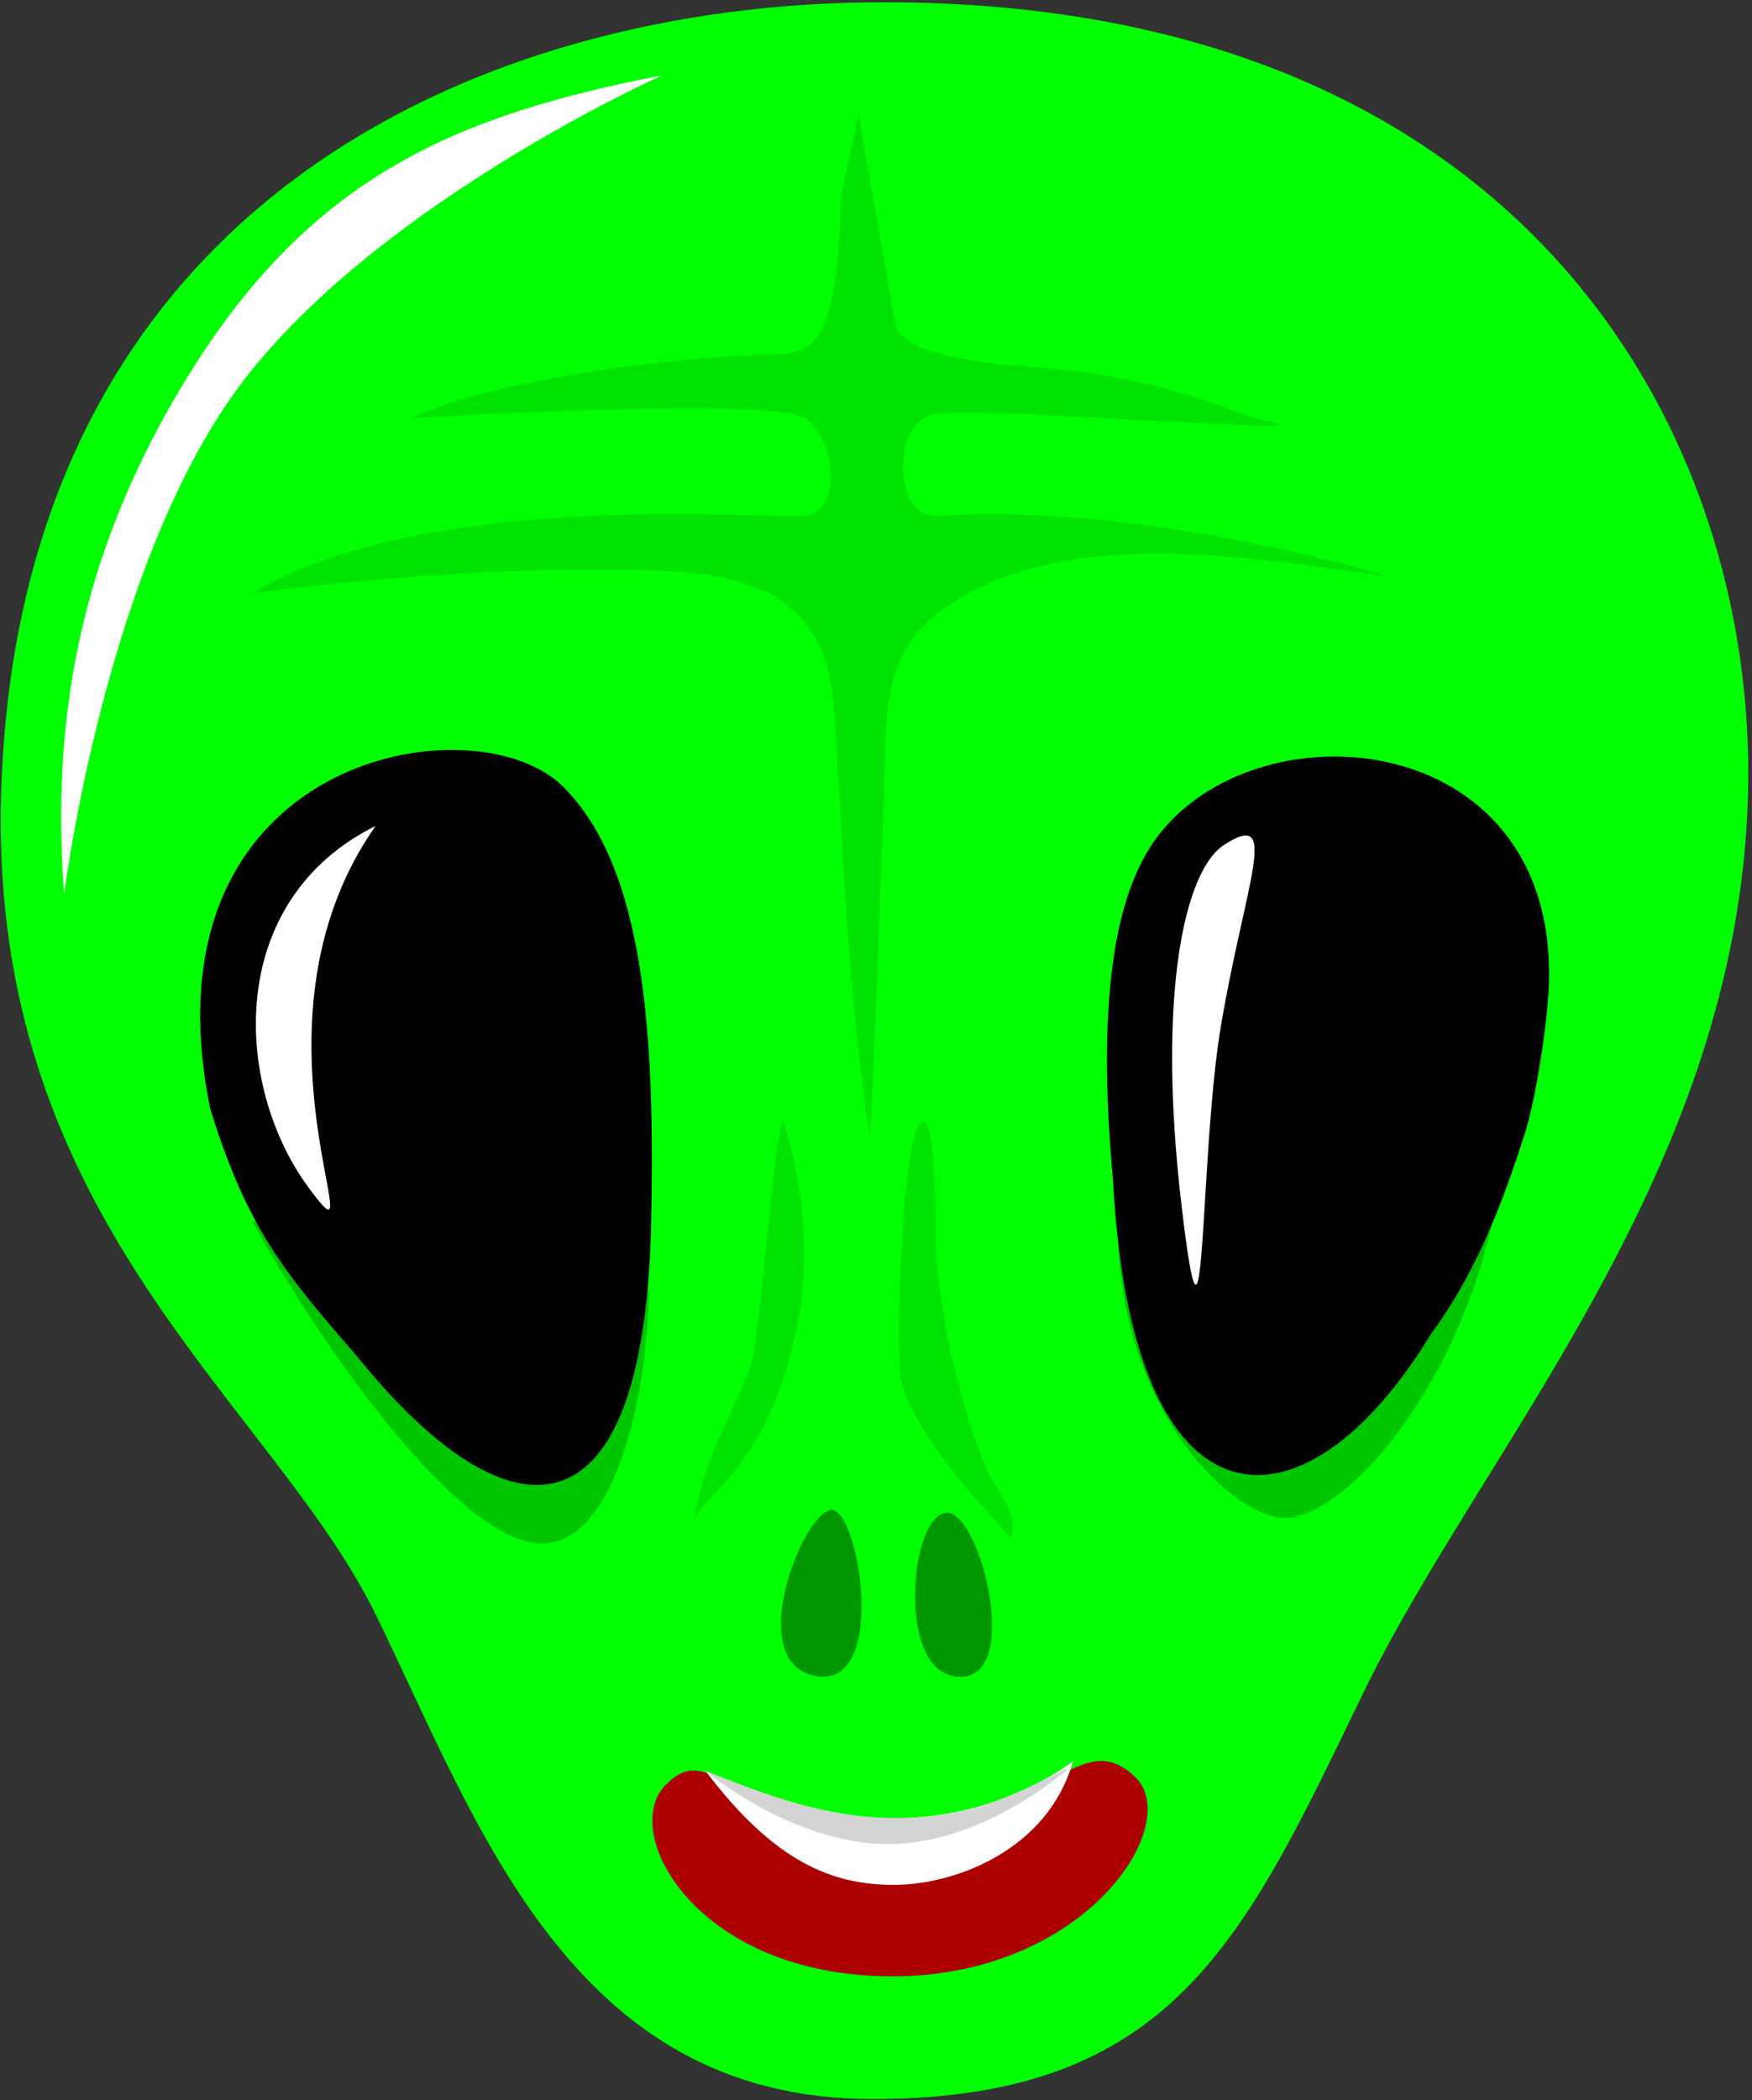 <svg
 xmlns="http://www.w3.org/2000/svg"
 xmlns:xlink="http://www.w3.org/1999/xlink"
 width="136px" height="163px">
<rect width="100%" height="100%" fill="#333333" stroke="none"/>
<path fill-rule="evenodd"  fill="rgb(0, 255, 0)"
 d="M68.584,0.173 C36.778,0.173 1.346,16.233 0.082,61.737 C-0.837,94.847 21.171,108.946 29.194,125.365 C37.134,141.616 44.306,162.910 67.726,162.910 C91.147,162.910 96.601,150.439 105.803,131.437 C115.005,112.436 134.874,91.099 135.689,61.737 C136.469,33.673 118.316,0.173 68.584,0.173 Z"/>
<path fill-rule="evenodd"  fill="rgb(0, 198, 0)"
 d="M19.585,94.833 C26.022,106.307 35.537,118.901 41.414,119.741 C47.291,120.580 50.090,109.666 50.370,100.710 C50.650,91.754 19.585,94.833 19.585,94.833 Z"/>
<path fill-rule="evenodd"  fill="rgb(0, 0, 0)"
 d="M16.320,86.064 C19.029,94.739 21.557,98.255 27.650,105.184 C38.896,119.181 49.810,120.860 50.537,95.439 C50.869,80.738 50.166,67.440 43.686,61.029 C36.810,54.226 10.723,58.637 16.320,86.064 Z"/>
<path fill-rule="evenodd"  fill="rgb(0, 198, 0)"
 d="M86.752,94.833 C86.752,109.106 95.148,117.222 99.346,117.782 C103.544,118.341 112.220,109.386 115.578,95.952 C118.937,82.519 86.752,94.833 86.752,94.833 Z"/>
<path fill-rule="evenodd"  fill="rgb(0, 0, 0)"
 d="M88.549,67.059 C85.353,73.377 85.697,83.955 86.407,91.722 C87.872,119.461 101.126,119.888 111.100,103.509 C114.490,98.898 116.551,93.678 118.377,87.930 C119.238,85.219 120.171,79.160 120.243,76.175 C120.747,55.231 94.682,54.346 88.549,67.059 Z"/>
<path fill-rule="evenodd"  fill="rgb(0, 151, 0)"
 d="M63.322,130.081 C57.651,129.055 62.348,117.330 64.520,117.189 C66.691,117.049 68.993,131.106 63.322,130.081 Z"/>
<path fill-rule="evenodd"  fill="rgb(0, 151, 0)"
 d="M73.882,130.056 C69.671,129.112 70.651,117.786 73.405,117.411 C76.159,117.037 79.665,131.352 73.882,130.056 Z"/>
<path fill-rule="evenodd"  fill="rgb(173, 0, 0)"
 d="M69.552,141.104 C55.992,141.104 55.231,134.919 51.649,138.555 C48.067,142.190 54.001,153.340 69.173,153.386 C84.345,153.431 91.945,141.504 88.101,137.897 C83.792,133.854 81.822,141.104 69.552,141.104 Z"/>
<path fill-rule="evenodd"  fill="rgb(255, 255, 255)"
 d="M54.753,137.423 C60.137,144.559 64.632,146.286 69.396,146.286 C74.160,146.286 81.368,143.565 83.294,136.673 C83.294,136.673 77.907,141.104 69.552,141.104 C61.196,141.104 54.753,137.423 54.753,137.423 Z"/>
<path fill-rule="evenodd"  fill="rgb(0, 226, 0)"
 d="M65.279,15.161 C64.967,27.586 62.991,27.458 59.353,27.522 C55.715,27.586 39.694,28.839 31.898,32.453 C31.898,32.453 59.989,30.766 62.478,32.453 C64.967,34.140 65.387,39.772 62.478,40.040 C59.570,40.308 33.299,37.877 19.477,46.058 C28.576,44.878 37.767,44.175 46.946,44.213 C55.666,44.249 64.025,44.442 64.734,54.990 C65.482,66.113 65.789,77.274 67.543,88.306 C67.998,79.637 68.243,70.962 68.616,62.290 C68.866,56.483 68.027,50.944 73.224,47.265 C82.646,40.594 97.143,43.313 107.760,44.739 C107.760,44.739 89.116,38.963 72.745,40.040 C69.401,40.260 69.112,32.887 72.437,32.164 C75.762,31.441 106.294,34.034 97.881,32.598 C96.570,32.374 90.653,29.273 80.822,28.550 C74.615,28.093 69.979,27.249 69.545,25.225 C69.112,23.201 66.654,8.888 66.654,8.888 L65.279,15.161 Z"/>
<path fill-rule="evenodd"  fill="rgb(255, 255, 255)"
 d="M29.152,64.102 C17.483,69.902 18.109,84.164 23.898,92.094 C29.687,100.024 18.159,79.777 29.152,64.102 Z"/>
<path fill-rule="evenodd"  fill="rgb(255, 255, 255)"
 d="M94.992,65.592 C91.958,67.571 89.787,77.158 91.715,93.543 C93.642,109.927 93.064,89.591 94.799,79.471 C96.703,68.365 99.425,62.701 94.992,65.592 Z"/>
<path fill-rule="evenodd"  fill="rgb(255, 255, 255)"
 d="M51.428,5.836 C35.621,8.921 24.249,13.547 14.611,29.161 C4.972,44.774 4.201,58.460 4.972,69.447 C4.972,69.447 8.249,43.232 19.044,29.353 C29.839,15.474 51.428,5.836 51.428,5.836 Z"/>
<path fill-rule="evenodd"  fill="rgb(0, 226, 0)"
 d="M53.879,118.127 C54.351,113.825 56.751,110.012 58.279,105.970 C59.014,104.027 60.307,85.354 60.866,87.216 C62.779,93.595 63.065,99.559 61.008,106.353 C58.494,114.657 54.065,116.425 53.879,118.127 Z"/>
<path fill-rule="evenodd"  fill="rgb(0, 226, 0)"
 d="M78.472,119.320 C79.043,117.857 77.907,116.390 77.120,115.036 C76.538,114.034 76.129,112.956 75.753,111.874 C74.092,107.090 73.047,102.123 72.643,97.103 C72.561,96.071 72.811,87.089 71.661,87.048 C69.979,86.989 69.449,105.862 69.999,107.454 C71.465,111.705 75.339,115.996 78.472,119.320 Z"/>
<path fill-rule="evenodd"  fill="rgb(212, 212, 212)"
 d="M54.753,137.423 C59.465,139.339 64.246,141.104 69.552,141.104 C74.858,141.104 77.977,139.752 83.114,137.100 C83.114,137.100 76.537,143.117 68.981,143.117 C61.425,143.117 54.753,137.423 54.753,137.423 Z"/>
</svg>
